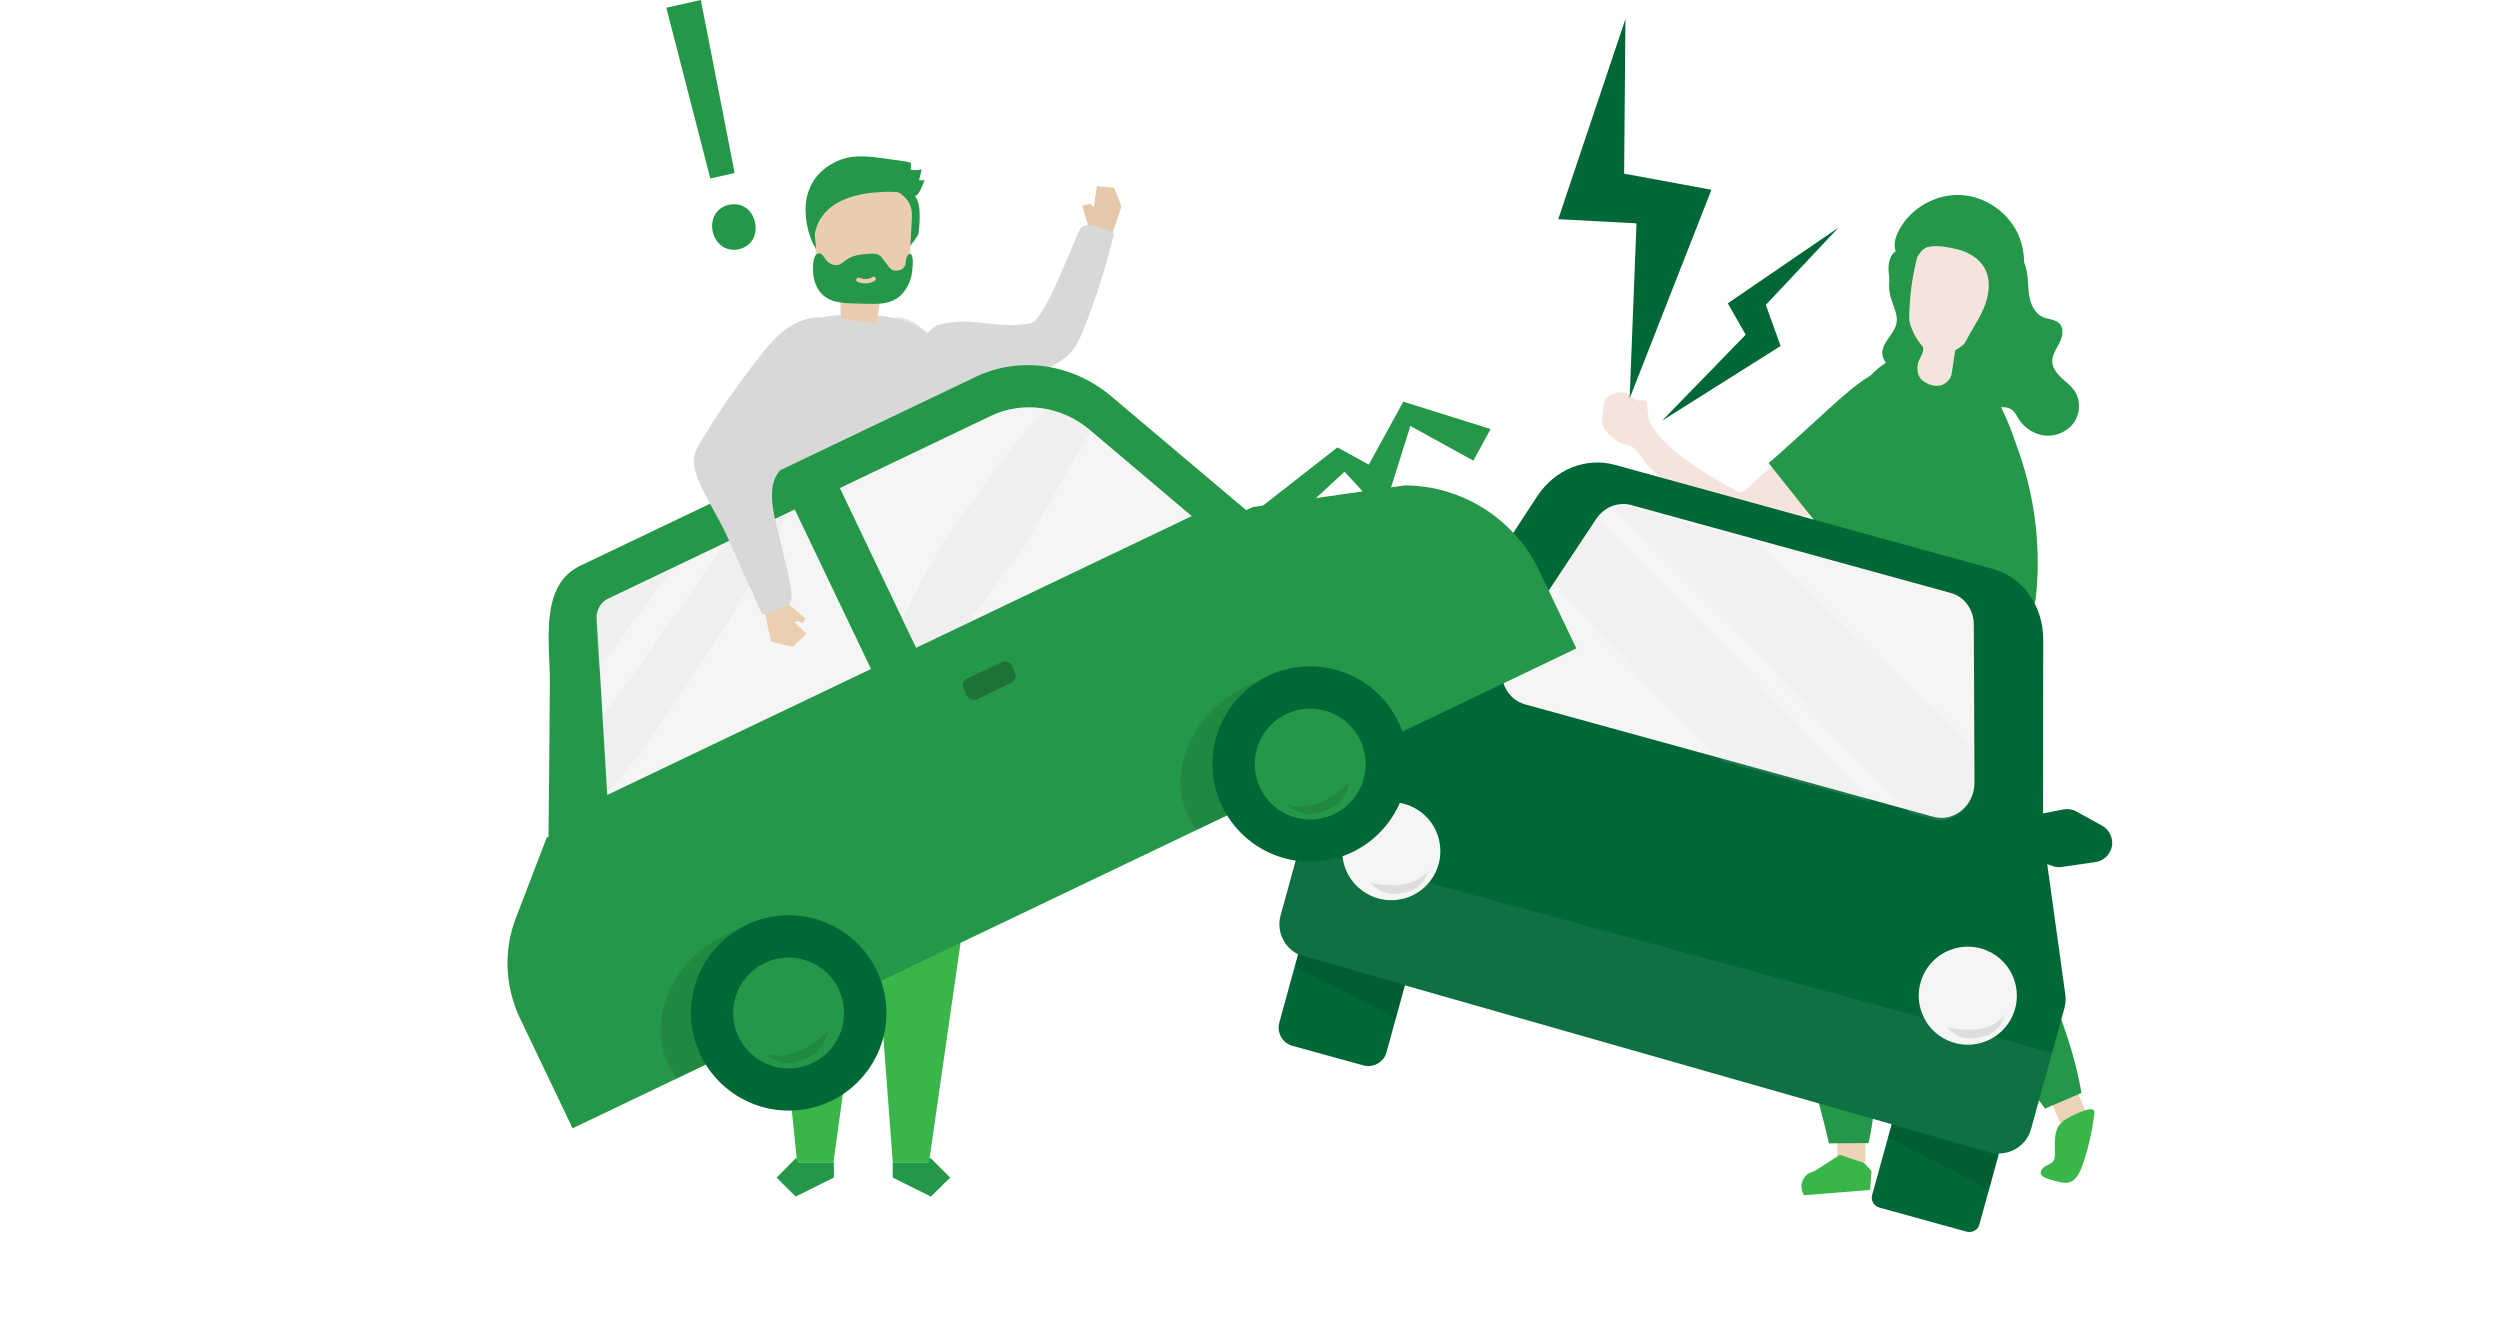 <svg width="309" height="165" viewBox="0 0 309 165" fill="none" xmlns="http://www.w3.org/2000/svg">
<rect width="309" height="165" fill="white"/>
<g clip-path="url(#clip0_87_601)">
<path d="M254.673 120.89H75.009C69.327 120.89 64.682 123.702 64.682 127.143C64.682 129.519 66.922 131.621 70.174 132.659H54.327C48.645 132.686 44 135.499 44 138.94C44 142.38 48.645 145.193 54.327 145.193H59.846C58.316 146.285 57.36 147.705 57.36 149.235V151.747C57.36 155.188 62.005 158 67.687 158H244.673C250.356 158 255 155.188 255 151.747V149.235C255 145.794 250.356 142.981 244.673 142.981L232.625 143.118C233.553 143.118 235.029 142.681 236.04 141.807C237.788 140.251 237.87 137.902 237.023 135.963C236.477 134.707 235.575 133.697 233.39 133.314L254.673 133.396C260.355 133.396 265 130.584 265 127.143C265 123.702 260.355 120.89 254.673 120.89Z" fill="white"/>
<path d="M233.717 36.837C234.018 37.875 234.619 38.912 234.4 39.977C234.127 41.315 232.652 42.271 232.652 43.636C232.679 44.865 233.881 45.712 235.056 46.094C236.204 46.477 237.515 46.64 238.417 47.459C239.236 48.197 239.591 49.316 240.029 50.3C240.493 51.31 241.203 52.347 242.296 52.511C243.088 52.648 243.853 52.293 244.509 51.856C245.165 51.419 245.766 50.873 246.504 50.572C247.241 50.245 248.143 50.218 248.744 50.709C249.099 51.01 249.29 51.446 249.536 51.829C250.274 52.976 251.558 53.767 252.924 53.849C254.29 53.931 255.684 53.249 256.421 52.102C257.159 50.955 257.159 49.344 256.367 48.251C255.929 47.623 255.301 47.186 254.755 46.668C254.208 46.149 253.716 45.493 253.662 44.756C253.607 43.91 254.154 43.172 254.536 42.408C254.919 41.67 255.137 40.66 254.591 40.032C254.072 39.459 253.197 39.486 252.487 39.185C251.503 38.748 250.984 37.629 250.82 36.564C250.629 35.499 250.711 34.407 250.465 33.342C250.001 31.348 248.416 29.71 246.531 28.918C244.646 28.099 242.487 28.071 240.493 28.508C238.772 28.891 235.876 29.683 234.81 31.184C233.717 32.795 233.144 34.871 233.717 36.837Z" fill="#249748"/>
<path d="M200.194 48.47C200.276 48.47 200.386 48.443 200.468 48.47C201.26 48.579 201.615 49.126 202.353 49.48C202.681 49.617 203.473 49.126 203.582 49.89C203.609 50.163 203.637 50.846 203.719 51.447C203.828 52.293 204.511 53.303 205.167 54.014C207.817 56.799 211.177 58.765 214.538 60.622C214.729 60.731 214.92 60.84 215.139 60.84C215.521 60.84 215.849 60.54 216.122 60.267C217.379 58.956 218.773 57.755 220.248 56.717C221.559 55.788 223.007 54.942 224.619 54.642C226.231 54.368 228.007 54.751 229.1 55.952C229.92 56.853 230.247 58.164 230.002 59.338C229.319 62.288 224.974 63.025 222.57 63.953C220.275 64.827 217.926 65.537 215.549 66.056C215.248 66.111 214.948 66.193 214.647 66.138C214.319 66.083 214.046 65.892 213.8 65.701C210.385 63.353 207.216 60.704 204.074 57.973C203.2 57.236 202.844 56.116 202.052 55.434C201.533 54.997 200.823 55.024 200.249 54.724C199.675 54.423 199.019 53.877 198.582 53.386C197.763 52.43 198.063 51.146 198.227 49.999C198.255 49.726 198.282 49.535 198.446 49.317C198.692 48.962 199.101 48.825 199.511 48.689C199.703 48.579 199.948 48.525 200.194 48.47Z" fill="#F5E3DD"/>
<path d="M223.144 62.943C221.614 61.032 220.112 59.12 218.582 57.209C218.691 57.318 226.833 49.781 227.324 49.371C229.237 47.733 231.231 46.013 233.635 45.33C238.799 43.828 243.225 49.371 240.083 53.986C236.668 58.983 231.095 63.107 225.357 65.018C225.221 65.073 225.111 65.1 224.975 65.073C224.811 65.046 224.674 64.882 224.565 64.745C224.1 64.145 223.636 63.544 223.144 62.943Z" fill="#249748"/>
<path d="M230.493 137.628L230.575 143.636L227.105 143.69L227.023 137.027L230.493 137.628Z" fill="#ECD3B7"/>
<path d="M227.406 142.734L230.411 143.745L231.313 144.728L231.149 147.076L222.98 147.732C222.297 146.694 222.734 145.301 223.881 144.892L224.264 144.755L227.406 142.734Z" fill="#39B54A"/>
<path d="M255.492 131.866L257.787 137.382L254.618 138.775L252.049 132.658L255.492 131.866Z" fill="#ECD3B7"/>
<path d="M254.672 138.884C254.781 138.748 254.918 138.638 255.082 138.502C255.465 138.202 258.552 136.536 258.825 137.3C258.88 137.437 258.852 137.546 258.852 137.683C258.606 139.867 258.087 142.025 257.377 144.073C257.076 144.946 256.585 145.93 255.71 146.148C255.328 146.257 254.918 146.175 254.508 146.093C253.935 145.957 253.361 145.793 252.814 145.575C252.623 145.493 252.405 145.383 252.295 145.192C252.077 144.81 252.459 144.346 252.842 144.127C253.224 143.909 253.689 143.772 253.88 143.363C253.962 143.171 253.962 142.98 253.989 142.789C254.016 141.315 253.771 139.922 254.672 138.884Z" fill="#39B54A"/>
<path d="M233.69 109.802C234.837 115.154 238.088 118.977 241.558 122.91C245.547 127.415 249.29 132.112 252.76 137.028C254.262 136.372 255.765 135.744 257.268 135.089C256.011 127.579 252.541 120.698 249.864 113.598C248.006 108.655 246.476 103.44 246.394 98.115C246.367 95.466 246.968 93.035 247.323 90.469C247.733 87.274 247.76 83.997 248.143 80.802C248.279 79.737 248.334 78.453 247.541 77.743C247.186 77.443 246.722 77.306 246.257 77.197C229.127 73.811 231.531 99.644 233.69 109.802Z" fill="#249748"/>
<path d="M247.651 81.785C247.651 78.535 247.268 75.422 246.695 73.047C241.831 72.773 236.313 73.32 231.504 74.33C226.805 75.313 223.854 76.351 223.827 81.594C223.772 91.233 220.084 99.453 218.499 108.71C217.57 114.089 219.182 118.896 220.931 123.893C222.953 129.6 224.674 135.416 226.067 141.315C227.706 141.315 229.318 141.288 230.958 141.288C232.57 133.86 231.914 126.132 232.05 118.513C232.132 113.216 232.679 107.809 234.564 102.839C236.64 97.377 239.646 99.562 243.088 96.394C246.449 93.336 247.623 87.383 247.651 81.785Z" fill="#249748"/>
<path d="M242.132 44.701C242.678 45.138 243.143 45.657 243.607 46.149C244.017 46.613 244.454 47.077 244.864 47.514C246.312 49.098 247.022 51.446 247.651 53.467C250.929 64.117 252.104 78.754 249.973 89.895C241.913 90.605 232.597 88.53 224.564 87.41C223.772 87.301 222.898 87.11 222.488 86.427C222.242 86.017 222.242 85.499 222.242 85.007C222.242 77.934 223.69 70.343 225.056 63.352C225.63 60.403 226.34 57.481 227.242 54.641C228.198 51.61 229.291 48.361 231.559 46.067C233.963 43.609 238.607 42.408 241.613 44.319C241.804 44.456 241.968 44.565 242.132 44.701Z" fill="#249748"/>
<path d="M241.23 46.176C241.367 45.221 241.531 44.265 241.667 43.282C241.859 43.173 242.05 43.091 242.214 42.954C245.574 40.742 251.202 28.946 242.241 26.297C234.099 23.894 234.537 35.363 236.121 40.142C236.394 40.961 236.75 41.725 237.296 42.408C237.651 42.872 237.733 42.79 237.706 43.309C237.651 43.828 237.159 44.401 237.05 44.948C236.941 45.521 236.968 46.176 237.296 46.668C237.487 46.968 237.788 47.187 238.116 47.351C238.607 47.624 239.181 47.76 239.755 47.651C240.411 47.569 241.148 46.886 241.23 46.176Z" fill="#F5E3DD"/>
<path d="M233.908 35.854C234.4 37.383 235.11 38.83 235.985 40.168C235.93 37.356 236.258 34.516 236.968 31.785C237.023 31.567 237.077 31.348 236.968 31.157C236.859 30.993 236.668 30.911 236.476 30.884C233.034 30.119 233.034 33.178 233.908 35.854Z" fill="#249748"/>
<path d="M244.345 85.472C244.291 85.417 244.209 85.335 244.181 85.253C243.826 84.516 244.072 83.943 243.935 83.151C243.881 82.796 243.007 82.441 243.553 81.922C243.744 81.731 244.318 81.321 244.755 80.939C245.383 80.338 245.848 79.219 246.039 78.263C246.394 76.433 245.329 71.163 247.542 70.262C252.733 68.159 249.072 78.973 248.99 79.983C248.935 80.666 249.372 81.239 249.427 81.867C249.509 82.495 249.454 83.369 249.29 83.997C248.963 85.226 247.76 85.718 246.722 86.237C246.476 86.373 246.285 86.455 246.039 86.455C245.602 86.455 245.274 86.182 244.919 85.936C244.7 85.827 244.509 85.663 244.345 85.472Z" fill="#F5E3DD"/>
<path d="M244.7 46.559C244.919 46.804 245.192 47.159 245.547 47.596C247.46 49.781 248.662 53.331 249.591 56.034C251.585 61.796 252.295 67.995 251.612 74.03C251.585 74.248 251.558 74.494 251.367 74.631C251.203 74.767 250.957 74.767 250.738 74.74C249.372 74.658 247.979 74.549 246.613 74.467C246.312 74.439 246.012 74.412 245.766 74.248C245.274 73.921 245.247 73.238 245.247 72.664C245.274 68.869 244.837 65.1 243.908 61.414C243.471 59.666 242.296 57.618 242.159 55.87C242.05 54.287 242.733 52.484 242.624 50.764C242.569 49.726 242.487 48.197 243.088 47.296C243.908 46.122 244.236 46.094 244.7 46.559Z" fill="#249748"/>
<path d="M241.886 30.802C243.279 31.13 244.646 31.922 245.329 33.205C246.121 34.68 245.848 36.537 245.192 38.093C244.536 39.65 243.525 41.015 242.788 42.544C242.542 43.09 242.323 43.746 242.651 44.265C242.979 44.756 243.717 44.838 244.263 44.592C244.809 44.347 245.192 43.855 245.547 43.364C247.077 41.316 248.552 39.158 249.427 36.755C250.301 34.352 250.52 31.621 249.563 29.246C248.416 26.378 245.52 24.303 242.433 24.112C239.345 23.921 236.231 25.668 234.755 28.372C234.346 29.109 234.045 29.983 234.236 30.829C234.427 31.676 235.22 32.413 236.067 32.277C237.078 32.113 237.214 30.993 238.007 30.638C238.935 30.174 240.903 30.556 241.886 30.802Z" fill="#249748"/>
<path d="M243.088 152.238L232.296 149.261C231.613 149.07 231.203 148.36 231.395 147.705L236.476 129.3L249.727 132.959L244.645 151.364C244.481 152.019 243.771 152.402 243.088 152.238Z" fill="#006837"/>
<path d="M168.502 131.676L159.759 129.273C158.502 128.918 157.792 127.634 158.12 126.405L162.901 109.011L176.152 112.67L171.37 130.065C171.043 131.293 169.731 132.031 168.502 131.676Z" fill="#006837"/>
<path d="M246.285 70.316L199.593 57.455C196.014 56.471 192.162 58.028 190.004 61.332L175.496 83.506L163.584 95.849C163.092 96.34 162.764 96.941 162.573 97.624L158.284 113.134C157.683 115.319 158.94 117.585 161.125 118.213L245.93 142.408C248.143 143.036 250.438 141.752 251.039 139.54L255.164 124.603C255.301 124.057 255.356 123.484 255.274 122.937L252.76 104.805L252.514 104.751L252.541 79.027C252.541 74.849 250.001 71.327 246.285 70.316Z" fill="#006837"/>
<path d="M238.963 100.955L188.474 87.055C185.851 86.318 184.758 83.041 186.37 80.611L197.271 64.172C198.254 62.67 200.003 61.987 201.615 62.424L241.121 73.292C242.815 73.757 243.963 75.341 243.963 77.225L244.045 96.695C244.072 99.535 241.531 101.665 238.963 100.955Z" fill="#F5F5F5"/>
<g opacity="0.14">
<path d="M243.963 92.326C240.957 89.35 237.788 86.537 234.673 83.67C230.767 80.093 226.996 76.352 223.117 72.747C221.095 70.863 219.073 68.951 217.079 67.04L201.533 62.752C200.877 62.561 200.167 62.589 199.511 62.752C199.539 62.78 199.566 62.807 199.566 62.807C201.56 64.773 203.582 66.712 205.604 68.678C209.21 72.174 212.762 75.723 216.177 79.383C219.565 83.042 222.816 86.838 226.286 90.442C229.51 93.828 232.816 97.132 236.094 100.491L238.854 101.256C241.422 101.966 243.963 99.808 243.963 96.996V92.326Z" fill="#D8D8D8"/>
<path d="M222.543 90.087C219.018 86.346 215.712 82.414 212.133 78.7C208.609 75.041 204.948 71.491 201.314 67.941C200.03 66.685 198.719 65.429 197.435 64.145C197.353 64.255 197.271 64.364 197.189 64.473L192.162 72.065C193.145 73.157 194.183 74.222 195.167 75.314C200.932 81.731 206.696 88.203 212.98 94.129L231.367 99.181C228.389 96.177 225.439 93.173 222.543 90.087Z" fill="#D8D8D8"/>
</g>
<path d="M251.913 100.654L255 100.054C255.546 99.944 256.147 100.026 256.639 100.299L259.809 102.047C260.601 102.484 261.093 103.331 261.065 104.232C261.038 105.406 260.164 106.389 258.989 106.553L254.836 107.154C254.454 107.208 254.071 107.181 253.716 107.044L251.558 106.307C250.547 105.979 249.891 105.024 249.918 103.959L249.946 102.948C250 101.829 250.82 100.873 251.913 100.654Z" fill="#006837"/>
<path d="M177.573 80.174L175.223 78.071C174.813 77.689 174.267 77.471 173.693 77.443L170.059 77.307C169.158 77.279 168.311 77.744 167.874 78.536C167.3 79.546 167.546 80.857 168.447 81.594L171.699 84.216C171.999 84.461 172.327 84.625 172.709 84.707L174.922 85.171C175.961 85.39 177.026 84.925 177.545 83.997L178.037 83.123C178.611 82.168 178.42 80.939 177.573 80.174Z" fill="#006837"/>
<path opacity="0.06" d="M253.634 130.147L251.039 139.513C250.438 141.725 248.143 143.009 245.93 142.381L161.125 118.186C158.94 117.558 157.683 115.292 158.284 113.107L160.879 104.833L253.634 130.147Z" fill="white"/>
<path opacity="0.1" d="M160.469 117.94L173.665 121.763L172.518 125.914L160.032 119.47L160.469 117.94Z" fill="#040504"/>
<path opacity="0.1" d="M233.799 139.049L246.995 142.872L245.848 147.05L233.389 140.578L233.799 139.049Z" fill="#040504"/>
<path d="M248.77 125.509C250.119 122.444 248.727 118.867 245.661 117.519C242.595 116.17 239.016 117.562 237.667 120.626C236.318 123.691 237.71 127.268 240.776 128.616C243.842 129.964 247.421 128.573 248.77 125.509Z" fill="#F5F5F5"/>
<path opacity="0.1" d="M244.728 127.17C245.875 126.951 246.995 126.432 247.733 125.531C247.487 126.624 246.667 127.579 245.629 127.962C245.274 128.098 244.891 128.18 244.536 128.235C244.126 128.289 243.744 128.344 243.334 128.344C242.241 128.289 241.203 127.716 240.575 126.815C240.766 127.115 241.995 127.197 242.296 127.224C243.088 127.306 243.908 127.306 244.728 127.17Z" fill="#040504"/>
<path d="M177.173 108.31C178.889 105.434 177.948 101.713 175.071 99.998C172.195 98.283 168.471 99.223 166.755 102.098C165.039 104.974 165.98 108.695 168.857 110.41C171.734 112.126 175.457 111.185 177.173 108.31Z" fill="#F5F5F5"/>
<path opacity="0.1" d="M173.474 109.311C174.622 109.093 175.742 108.574 176.479 107.673C176.234 108.765 175.414 109.721 174.376 110.103C174.021 110.24 173.638 110.322 173.283 110.376C172.873 110.431 172.491 110.486 172.081 110.486C170.988 110.431 169.95 109.857 169.321 108.956C169.513 109.257 170.742 109.339 171.043 109.366C171.835 109.448 172.654 109.448 173.474 109.311Z" fill="#040504"/>
<path d="M137.329 29.308L138.613 25.54L137.711 23.218L135.58 23L135.198 25.567L134.678 25.185L133.777 25.43L134.487 27.888L134.76 29.335L137.329 29.308Z" fill="#E3C9A9"/>
<path d="M120.963 49.898C121.673 49.515 122.384 49.078 123.121 48.751C125.225 47.768 127.302 46.73 129.351 45.638C130.607 44.955 131.892 44.245 132.738 43.098C133.203 42.443 133.531 41.706 133.831 40.968C135.416 37.036 136.7 32.967 137.711 28.844C136.864 28.434 134.514 27.315 133.722 28.079C133.449 28.325 133.285 28.707 133.148 29.035C132.465 30.701 131.755 32.339 131.045 33.978C130.252 35.807 129.405 37.664 128.258 39.275C128.094 39.494 127.957 39.712 127.711 39.821C127.466 39.958 127.192 40.013 126.919 40.04C122.712 40.641 120.198 39.084 116.073 40.122C115.144 40.34 112.576 43.207 111.974 43.972C111.51 44.573 111.428 45.365 111.373 46.102C111.319 47.085 111.346 48.123 111.811 49.024C112.33 50.062 113.395 50.744 114.515 51.017C115.636 51.318 116.81 51.236 117.958 51.072C119.051 50.881 120.007 50.417 120.963 49.898Z" fill="#D8D8D8"/>
<path d="M200.905 2.349L192.599 27.089L202.271 27.608L201.424 49.235L211.533 23.457L200.741 21.464L200.905 2.349Z" fill="#006837"/>
<path d="M227.242 28.127L213.554 37.493L215.767 41.371L205.44 51.993L220.084 42.764L218.254 37.684L227.242 28.127Z" fill="#006837"/>
<path d="M129.979 68.431L128.804 70.78L132.465 73.183L134.815 71.79L134.897 69.442L132.793 69.496L133.012 69.059L133.695 68.841L133.449 68.158L129.979 68.431Z" fill="#F3E7E2"/>
<path d="M107.849 41.37C108.341 40.633 108.969 40.032 109.734 39.623C110.144 39.404 110.609 39.24 111.073 39.24C111.565 39.24 112.029 39.404 112.494 39.623C118.149 42.462 118.395 51.692 118.45 57.099C118.477 60.567 123.285 62.451 125.826 64.281C127.001 65.1 130.853 67.066 130.853 68.377C130.853 68.65 129.351 71.572 129.405 71.599C126.1 70.316 122.821 69.032 119.515 67.749C117.084 66.793 114.515 66.275 112.111 65.237C111.21 64.855 110.253 64.363 109.68 63.571C109.242 62.943 109.051 62.178 108.86 61.414C107.986 57.673 107.33 53.932 106.893 50.108C106.674 48.197 106.401 46.258 106.729 44.347C106.893 43.282 107.275 42.244 107.849 41.37Z" fill="#EFDFD8"/>
<path d="M102.877 39.022C102.822 39.022 102.767 39.022 102.74 39.049C101.483 39.159 100.199 39.623 99.297 40.524C98.833 40.988 98.505 41.562 98.205 42.108C97.385 43.637 96.811 45.248 96.21 46.859C94.434 51.556 93.041 56.389 92.003 61.278C91.511 63.653 88.56 90.551 90.309 90.414C101.019 89.732 111.729 89.349 122.466 89.322C123.176 75.368 123.832 60.977 118.887 47.897C118.122 45.876 117.193 43.855 115.772 42.217C112.685 38.776 107.193 38.612 102.877 39.022Z" fill="#D8D8D8"/>
<path d="M110.335 143.691V145.548L115.062 147.896L117.439 145.548L115.062 143.172H114.761L114.679 143.691H110.335Z" fill="#249748"/>
<path d="M98.669 143.172H98.341L95.992 145.548L98.341 147.896L103.068 145.548V143.691H98.724L98.669 143.172Z" fill="#249748"/>
<path d="M120.198 87.41C117.521 86.618 114.652 85.416 111.865 85.444C111.565 85.444 111.264 85.444 110.991 85.471C110.745 85.498 110.499 85.498 110.226 85.526C108.368 85.662 106.265 85.881 104.079 86.154C103.97 86.154 103.86 86.181 103.751 86.181C100.964 86.782 99.134 87.028 97.959 87.082C96.811 87.383 95.719 87.765 94.68 88.257C94.161 88.502 93.697 88.775 93.232 89.076L93.205 92.107L98.533 143.718H102.904V144.236H102.931L107.74 109.611L107.767 109.42L110.39 144.236H110.417V143.718H114.816L120.39 104.941L120.198 87.41Z" fill="#39B54A"/>
<path d="M111.209 25.395C111.783 26.515 112.002 27.798 112.002 29.082C112.002 29.41 112.002 29.819 112.248 30.01C112.521 30.229 112.248 30.693 112.466 30.42C112.685 30.147 113.477 29.191 113.532 28.836C113.641 27.99 113.696 27.143 113.668 26.324C113.641 25.587 113.532 24.822 113.095 24.248C112.821 23.893 112.466 23.648 112.111 23.402C111.592 23.047 111.073 22.692 110.472 22.555C109.434 22.31 108.778 22.637 109.652 23.456C110.308 23.975 110.827 24.604 111.209 25.395Z" fill="#249748"/>
<path d="M103.97 39.377C105.418 39.595 106.838 39.813 108.286 40.005C108.56 38.748 108.778 37.465 108.86 36.181C110.117 36.018 111.62 35.69 112.139 34.379C112.303 33.97 112.33 33.505 112.357 33.069C112.466 31.212 112.576 29.355 112.685 27.498C112.712 26.842 112.767 26.187 112.576 25.586C112.248 24.521 111.319 23.839 110.39 23.402C108.013 22.282 105.199 22.173 102.904 23.484C102.303 23.839 101.702 24.303 101.319 24.931C100.746 25.914 100.746 27.197 100.773 28.372C100.8 29.464 100.8 30.556 100.828 31.648C100.855 32.905 100.964 34.352 101.893 35.062C102.385 35.444 103.041 35.526 103.451 36.018C104.161 36.837 103.724 38.23 103.97 39.377Z" fill="#EACDB0"/>
<path d="M112.821 32.331C112.821 31.977 112.712 30.966 112.193 31.567C112.057 31.731 112.002 31.949 111.975 32.168C111.947 32.386 111.947 32.605 111.865 32.823C111.674 33.287 111.155 33.478 110.69 33.451C110.499 33.451 110.308 33.397 110.171 33.287C110.007 33.178 109.898 33.041 109.789 32.878C109.516 32.523 109.242 32.14 108.942 31.785C108.45 31.157 107.439 31.376 106.756 31.43C105.964 31.485 105.144 31.703 104.489 32.195C104.434 32.25 104.352 32.304 104.297 32.359C104.133 32.495 103.969 32.605 103.778 32.687C103.15 32.96 102.412 32.605 102.002 32.004C101.811 31.731 101.647 31.403 101.347 31.321C101.101 31.267 100.855 31.43 100.746 31.649C100.609 31.867 100.554 32.14 100.527 32.413C100.418 33.369 100.5 34.352 100.855 35.226C101.647 37.11 103.341 37.438 105.09 37.493C105.773 37.52 106.456 37.52 107.139 37.547C108.395 37.575 109.707 37.602 110.8 36.919C111.756 36.318 112.357 35.253 112.658 34.106C112.74 33.56 112.821 32.932 112.821 32.331ZM108.122 34.707C107.439 35.117 106.729 35.117 105.991 34.844C105.691 34.734 105.855 34.216 106.155 34.325C106.756 34.543 107.33 34.571 107.876 34.216C108.177 34.052 108.395 34.543 108.122 34.707Z" fill="#249748"/>
<path d="M113.586 22.282C113.723 21.846 113.832 21.381 113.914 20.917C113.477 21.054 113.013 21.054 112.576 20.972C112.576 20.699 112.603 20.426 112.603 20.18C112.603 19.961 109.652 19.661 109.434 19.606C107.193 19.306 105.144 19.006 103.041 20.125C101.237 21.081 100.063 22.583 99.68 24.604C99.325 26.542 99.817 29.109 100.855 30.775C100.882 30.256 100.636 29.027 100.8 28.536C100.91 28.044 101.101 27.58 101.347 27.143C101.866 26.297 102.603 25.587 103.45 25.095C104.816 24.331 106.374 23.948 107.904 23.812C109.324 23.675 111.046 23.593 112.412 24.03C113.067 24.249 113.177 24.413 113.614 23.757C113.696 23.648 114.324 22.255 114.27 22.255C114.051 22.31 113.805 22.31 113.586 22.282Z" fill="#249748"/>
<path d="M63.753 113.489L67.578 103.522L67.796 103.412C67.796 102.402 67.824 101.392 67.824 100.381C67.878 95.056 67.933 89.731 67.96 84.379C68.015 79.682 66.567 72.391 71.703 69.933L120.581 46.586C126.018 43.992 132.52 44.92 137.328 48.962L154.022 63.052L154.841 62.67L173.665 59.994C180.742 60.048 187.189 64.144 190.249 70.534L194.839 80.147L70.774 139.458L64.245 125.804C62.414 121.927 62.223 117.476 63.753 113.489Z" fill="#249748"/>
<path d="M107.658 82.686L75.064 98.251L73.752 76.487C73.698 75.394 74.244 74.412 75.2 73.975L98.232 62.97L107.658 82.686Z" fill="#F5F5F5"/>
<path d="M103.806 60.321L122.493 51.392C126.455 49.507 131.209 50.19 134.706 53.139L147.301 63.789L113.231 80.064L103.806 60.321Z" fill="#F5F5F5"/>
<g opacity="0.2">
<path d="M74.954 81.348C74.626 81.785 74.299 82.222 73.998 82.658L73.643 76.705C73.588 75.613 74.135 74.63 75.091 74.193L83.069 70.37C80.364 74.029 77.659 77.689 74.954 81.348Z" fill="#D8D8D8"/>
<path d="M76.402 85.99C80.828 79.9 85.391 73.21 89.707 67.038L97.248 63.57C94.216 70.424 89.598 77.442 85.555 83.696C83.123 87.464 80.555 91.151 77.85 94.701C76.949 95.875 75.992 96.994 75.009 98.141L74.435 88.72C75.091 87.819 75.746 86.891 76.402 85.99Z" fill="#D8D8D8"/>
<path d="M115.307 69.305C117.056 66.465 118.941 63.734 120.881 61.031C122.848 58.3 124.842 55.542 127.028 53.003C127.766 52.156 128.503 51.364 129.241 50.545C131.181 50.9 133.039 51.774 134.651 53.139L134.76 53.248C132.875 56.553 130.962 59.857 129.132 63.188C126.4 68.103 122.875 72.5 119.569 77.033L113.204 80.064L111.482 76.487C112.794 74.084 113.914 71.599 115.307 69.305Z" fill="#D8D8D8"/>
</g>
<path opacity="0.1" d="M147.875 102.621C147.492 102.129 147.164 101.583 146.891 100.982C144.159 95.248 147.41 87.957 154.186 84.734C156.836 83.478 159.623 83.014 162.191 83.26C158.421 86.127 155.743 89.977 154.049 94.155C153.175 96.285 152.71 98.333 152.546 100.354L147.875 102.621Z" fill="#040504"/>
<path opacity="0.1" d="M83.643 133.313C83.26 132.795 82.933 132.276 82.659 131.675C79.927 125.94 83.042 118.731 89.653 115.564C92.249 114.335 94.954 113.898 97.495 114.171C93.834 116.984 91.238 120.807 89.626 124.93C88.806 127.033 88.342 129.081 88.205 131.074L83.643 133.313Z" fill="#040504"/>
<path d="M170.476 102.966C175.192 98.253 175.192 90.611 170.476 85.897C165.761 81.184 158.115 81.184 153.399 85.897C148.683 90.611 148.683 98.253 153.399 102.966C158.115 107.68 165.761 107.68 170.476 102.966Z" fill="#006837"/>
<path d="M168.36 96.854C169.693 93.311 167.9 89.359 164.355 88.026C160.81 86.694 156.856 88.486 155.523 92.029C154.19 95.572 155.983 99.525 159.528 100.857C163.073 102.189 167.027 100.397 168.36 96.854Z" fill="#249748"/>
<path opacity="0.1" d="M162.928 99.262C161.698 99.726 160.305 99.89 159.076 99.453C159.95 100.354 161.316 100.791 162.545 100.573C162.955 100.491 163.365 100.354 163.775 100.19C164.185 100.027 164.622 99.835 165.004 99.59C166.015 98.907 166.698 97.733 166.753 96.504C166.726 96.913 165.633 97.705 165.332 97.897C164.595 98.443 163.775 98.934 162.928 99.262Z" fill="#040504"/>
<path d="M100.685 136.838C107.116 135.073 110.899 128.432 109.134 122.004C107.368 115.576 100.723 111.796 94.292 113.56C87.861 115.324 84.079 121.966 85.844 128.394C87.609 134.822 94.254 138.602 100.685 136.838Z" fill="#006837"/>
<path d="M103.751 127.972C105.279 124.509 103.708 120.463 100.243 118.936C96.778 117.409 92.73 118.979 91.202 122.442C89.674 125.906 91.245 129.952 94.71 131.479C98.176 133.006 102.223 131.436 103.751 127.972Z" fill="#249748"/>
<path opacity="0.1" d="M98.45 130.036C97.221 130.501 95.828 130.664 94.598 130.228C95.472 131.129 96.838 131.566 98.068 131.347C98.478 131.265 98.888 131.129 99.297 130.965C99.707 130.801 100.144 130.61 100.527 130.364C101.538 129.681 102.221 128.507 102.275 127.278C102.248 127.688 101.155 128.48 100.855 128.671C100.144 129.217 99.325 129.709 98.45 130.036Z" fill="#040504"/>
<path opacity="0.25" d="M120.745 86.427L125.007 84.379C125.471 84.16 125.662 83.614 125.444 83.15L125.034 82.276C124.815 81.812 124.269 81.621 123.805 81.839L119.542 83.887C119.078 84.106 118.887 84.652 119.105 85.116L119.515 85.99C119.734 86.454 120.28 86.645 120.745 86.427Z" fill="#040504"/>
<path d="M155.88 67.831L166.18 58.301L170.933 63.435L174.321 52.648L182.108 56.936L184.239 53.031L173.447 49.645L169.185 57.427L165.305 55.297L152 65.701L155.88 67.831Z" fill="#249748"/>
<path d="M96.866 74.166L94.38 75.04L95.309 79.3L97.986 79.955L99.68 78.317L98.15 76.897L98.615 76.733L99.243 77.061L99.544 76.433L96.866 74.166Z" fill="#EBCEB0"/>
<path d="M100.008 39.377C100.855 39.185 101.757 39.185 102.576 39.459C103.013 39.595 103.45 39.786 103.778 40.114C104.134 40.442 104.352 40.906 104.516 41.37C106.565 47.35 100.281 54.123 96.538 58C94.134 60.485 96.238 65.209 96.784 68.295C97.03 69.715 98.423 73.811 97.522 74.74C97.331 74.931 94.216 75.968 94.243 76.023C92.795 72.801 91.347 69.579 89.899 66.356C88.834 63.98 87.358 61.823 86.347 59.393C85.965 58.465 85.637 57.481 85.801 56.498C85.91 55.734 86.32 55.051 86.73 54.396C88.724 51.092 90.883 47.978 93.232 44.92C94.407 43.391 95.582 41.834 97.139 40.687C98.014 40.059 98.997 39.595 100.008 39.377Z" fill="#D8D8D8"/>
<path d="M88.096 28.645C87.741 27.061 88.588 25.642 90.09 25.314C91.675 24.959 92.959 25.887 93.314 27.471C93.669 29.028 92.904 30.448 91.32 30.803C89.79 31.158 88.451 30.202 88.096 28.645ZM87.795 22.064L82.358 0.956L86.621 0L90.801 21.382L87.795 22.064Z" fill="#249748"/>
</g>
<defs>
<clipPath id="clip0_87_601">
<rect width="221" height="158" fill="white" transform="translate(44)"/>
</clipPath>
</defs>
</svg>
